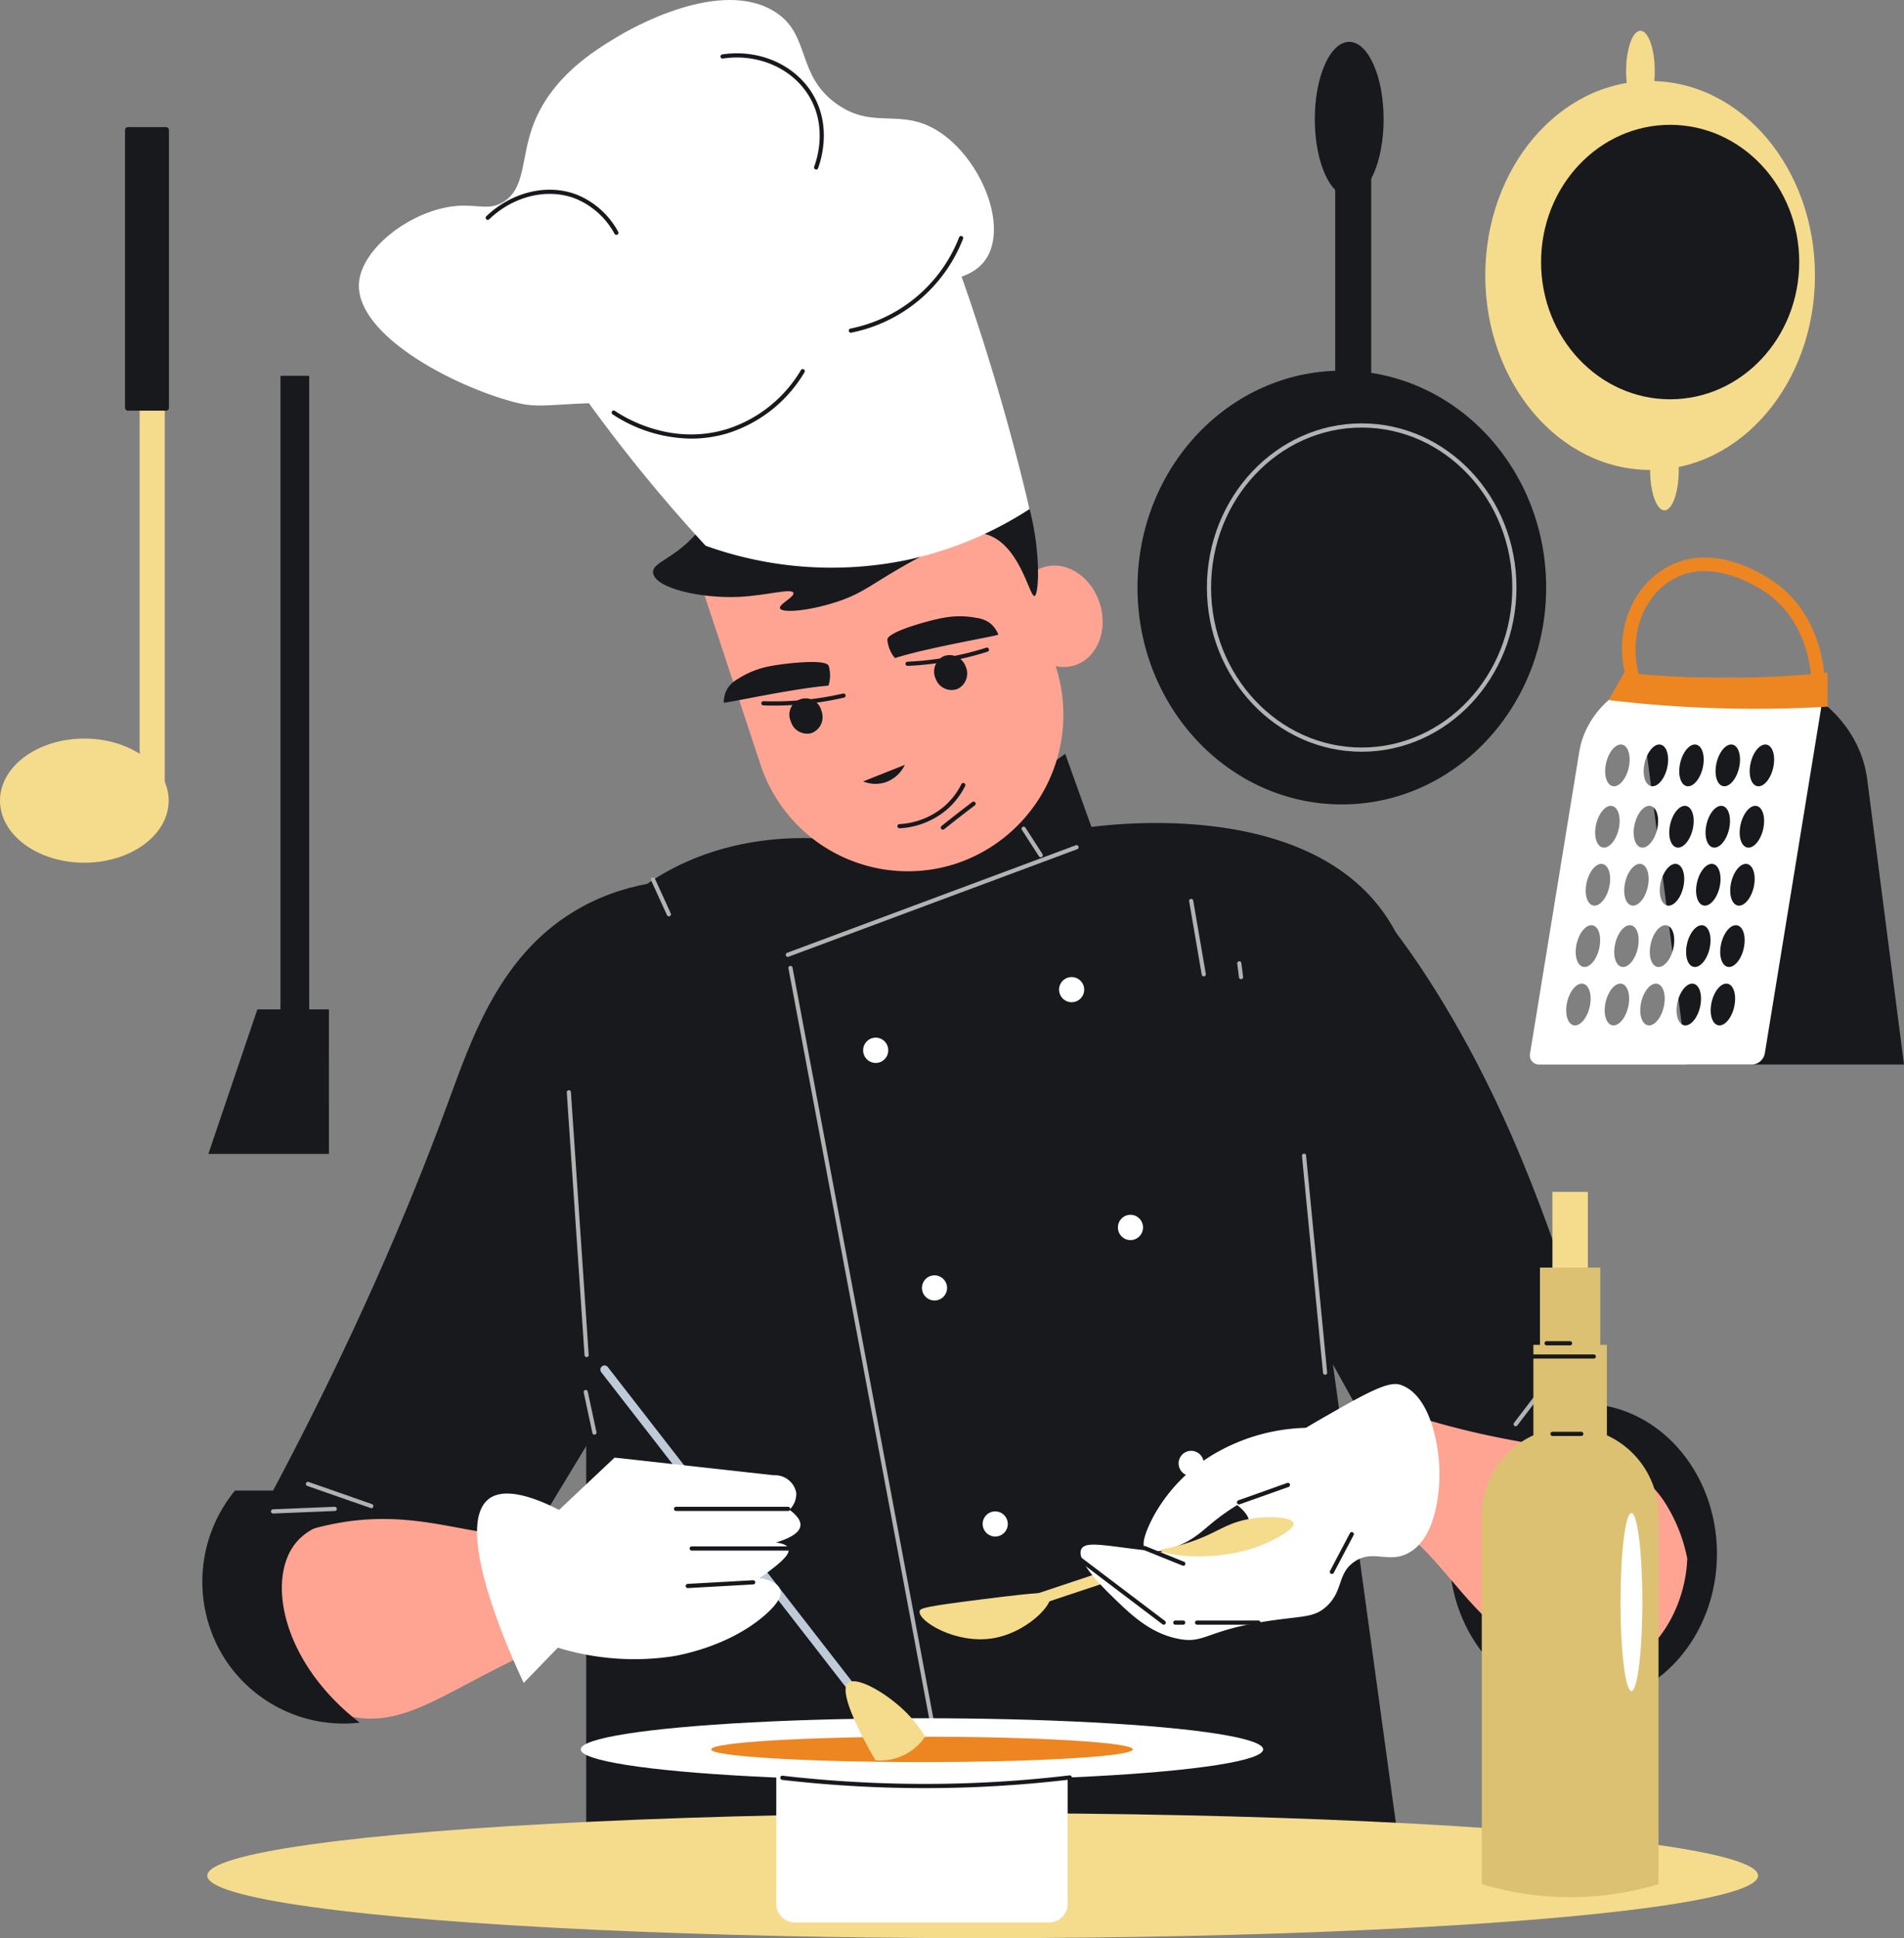 <svg id="img" xmlns="http://www.w3.org/2000/svg" width="468.168" height="476.449" viewBox="0 0 468.168 476.449">
  <rect x="0" y="0" width="468.168" height="476.449" fill="#808080" stroke="none"/>
  <g id="_15" data-name="15" transform="translate(49.745)">
    <ellipse id="Ellipse_1" data-name="Ellipse 1" cx="32.906" cy="36.875" rx="32.906" ry="36.875" transform="translate(306.619 345.066)" fill="#18191d"/>
    <path id="Path_17" data-name="Path 17" d="M307.9,279.871l34.415-10.756c-6.311-26.215-12.664-47.967-17.7-64.053-21.883-69.916-35.308-85.392-49.712-88.994a28.877,28.877,0,0,0-6.835-.85q.24,40.245.483,80.482Q288.229,237.783,307.9,279.871Z" transform="translate(0.963 103.143)" fill="#ffa492"/>
    <path id="Path_18" data-name="Path 18" d="M248.6,119.692c2.142,4.456,6.537,6.234,9.42,4.951,2.4-1.069,3.145-3.99,3.276-4.538Z" transform="translate(-59.33 117.128)" fill="#18191d"/>
    <path id="Path_19" data-name="Path 19" d="M318.888,175.984l-61.528,20.65q-8.785-38.661-17.57-77.318l48.684-16.338Q303.679,139.479,318.888,175.984Z" transform="translate(-86.595 64.883)" fill="#ffa492"/>
    <path id="Path_20" data-name="Path 20" d="M427.751,370.08a326.275,326.275,0,0,1-80.67,19.5,327.8,327.8,0,0,1-118.427-8.776V194.213c-2.539-6.114-6.881-19.329-2.154-33.155,7.335-21.462,33.674-36.088,64.431-32.615-.287-1.1-.573-2.2-.86-3.3l26.244,3.948q15.063-10.942,30.119-21.887,3.225,8.992,6.455,17.989c7.347-.92,52.325-5.962,71.693,20.86a42.6,42.6,0,0,1,4.89,8.829q-14.05,11.486-28.108,22.972Q414.559,273.965,427.751,370.08Z" transform="translate(-134.263 78.093)" fill="#18191d"/>
    <path id="Path_21" data-name="Path 21" d="M297.585,192.956a38.163,38.163,0,0,1-48.348-24.363l-17.66-53.409a68.411,68.411,0,0,1,72.532-24.342q8.834,26.7,17.66,53.409A38.567,38.567,0,0,1,297.585,192.956Z" transform="translate(-112.019 19.266)" fill="#ffa492"/>
    <path id="Path_22" data-name="Path 22" d="M271.873,105.119c2.191,6.634-.483,13.508-5.979,15.352s-11.726-2.038-13.921-8.672.483-13.508,5.98-15.352S269.678,98.485,271.873,105.119Z" transform="translate(-51.253 43.033)" fill="#ffa492"/>
    <g id="Group_21007" data-name="Group 21007" transform="translate(137.455 170.48)">
      <path id="Path_23" data-name="Path 23" d="M239.1,106.584q-1.333,0-2.662-.05a.517.517,0,0,1-.5-.532c.012-.289.254-.446.532-.5a75.265,75.265,0,0,0,19.581-1.881.531.531,0,0,1,.614.388.519.519,0,0,1-.385.619,76.879,76.879,0,0,1-17.185,1.956Z" transform="translate(-235.947 -103.613)" fill="#18191d"/>
    </g>
    <path id="Path_24" data-name="Path 24" d="M237.9,109.515a4.162,4.162,0,0,0,5.144,2.884,4.212,4.212,0,0,0,2.4-5.417,4,4,0,1,0-7.548,2.533Z" transform="translate(-93.199 67.799)" fill="#18191d"/>
    <g id="Group_21008" data-name="Group 21008" transform="translate(172.906 159.2)">
      <path id="Path_25" data-name="Path 25" d="M245.115,105.372a.516.516,0,0,1-.02-1.031,75.2,75.2,0,0,0,19.372-3.441.514.514,0,0,1,.307.982,77.2,77.2,0,0,1-8.375,2.145,77.905,77.905,0,0,1-11.263,1.345Z" transform="translate(-244.603 -100.879)" fill="#18191d"/>
    </g>
    <path id="Path_26" data-name="Path 26" d="M246.7,107.2a4.165,4.165,0,0,0,5.357,2.467,4.218,4.218,0,0,0,1.966-5.595,4.163,4.163,0,0,0-5.357-2.463A4.213,4.213,0,0,0,246.7,107.2Z" transform="translate(-66.359 59.694)" fill="#18191d"/>
    <path id="Path_27" data-name="Path 27" d="M259.435,107.554a8.281,8.281,0,0,0,.07-4.84c-.561-1.914-11.66-.536-14.568.07a22.042,22.042,0,0,0-7.728,3.09,7.387,7.387,0,0,0-2.506,2.236,6.739,6.739,0,0,0-1.012,3.614C234.116,111.948,250.666,108.239,259.435,107.554Z" transform="translate(-105.478 61)" fill="#18191d"/>
    <path id="Path_28" data-name="Path 28" d="M245.367,109.29a8.286,8.286,0,0,1-1.851-4.468c-.188-1.984,10.624-4.868,13.544-5.392a21.894,21.894,0,0,1,8.318-.033,7.29,7.29,0,0,1,3.149,1.139,6.685,6.685,0,0,1,2.277,2.975C270.493,103.877,253.759,106.638,245.367,109.29Z" transform="translate(-75.069 52.481)" fill="#18191d"/>
    <path id="Path_29" data-name="Path 29" d="M242.059,111.937a8.05,8.05,0,0,0,5.41.239,8.3,8.3,0,0,0,4.845-4.312Z" transform="translate(-79.572 80.159)" fill="#18191d"/>
    <g id="Group_21009" data-name="Group 21009" transform="translate(170.916 192.467)">
      <path id="Path_30" data-name="Path 30" d="M244.629,120.091a.516.516,0,0,1-.029-1.031,18.572,18.572,0,0,0,11.046-4.377,17.819,17.819,0,0,0,4.21-5.454.506.506,0,0,1,.688-.227.521.521,0,0,1,.225.693,18.772,18.772,0,0,1-4.456,5.768,19.588,19.588,0,0,1-11.656,4.629Z" transform="translate(-244.117 -108.942)" fill="#18191d"/>
    </g>
    <g id="Group_21010" data-name="Group 21010" transform="translate(181.579 197.042)">
      <path id="Path_31" data-name="Path 31" d="M247.23,116.971a.516.516,0,0,1-.315-.92q1.874-1.5,3.817-3.016,1.892-1.473,3.756-2.88a.514.514,0,0,1,.618.821q-1.861,1.411-3.747,2.876c-1.29,1.007-2.564,2.009-3.809,3A.492.492,0,0,1,247.23,116.971Z" transform="translate(-246.72 -110.051)" fill="#18191d"/>
    </g>
    <path id="Path_32" data-name="Path 32" d="M261.41,293.618l-55.368-24.165c22.116-41.052,36.053-74.425,45.1-98.978,6.266-17.011,13.22-38.019,33.129-48.977,12.594-6.935,25.749-7.3,34.849-6.5q2.021,38.407,4.046,76.818Q292.284,242.716,261.41,293.618Z" transform="translate(-191.064 101.509)" fill="#18191d"/>
    <path id="Path_33" data-name="Path 33" d="M370.1,266.169c-7.953,16.012-22.427,24.45-34.292,21.661-2.339-.549-7.691-2.269-12.823-8.66Q292.33,223.91,261.675,168.647l42-53.367c2.1,2.409,5.14,6.011,8.592,10.541,2.621,3.437,14.593,19.354,26.547,45.594C356.336,209.86,368.115,257.942,370.1,266.169Z" transform="translate(-18.849 103.337)" fill="#18191d"/>
    <g id="Group_21011" data-name="Group 21011" transform="translate(201.45 203.228)">
      <path id="Path_34" data-name="Path 34" d="M256.273,119.055a.506.506,0,0,1-.43-.231l-4.186-6.478a.513.513,0,1,1,.856-.565l4.186,6.478a.517.517,0,0,1-.147.714A.533.533,0,0,1,256.273,119.055Z" transform="translate(-251.572 -111.55)" fill="#b2b2b2"/>
    </g>
    <g id="Group_21012" data-name="Group 21012" transform="translate(143.464 207.755)">
      <path id="Path_35" data-name="Path 35" d="M237.925,140.115a.516.516,0,0,1-.176-1l70.992-26.442a.524.524,0,0,1,.655.305.514.514,0,0,1-.3.664L238.1,140.082A.513.513,0,0,1,237.925,140.115Z" transform="translate(-237.414 -112.647)" fill="#b2b2b2"/>
    </g>
    <g id="Group_21013" data-name="Group 21013" transform="translate(144.11 237.443)">
      <path id="Path_36" data-name="Path 36" d="M280.572,347.294a.517.517,0,0,1-.5-.421l-42.487-226.42a.514.514,0,0,1,.405-.6.5.5,0,0,1,.6.408l42.487,226.42a.518.518,0,0,1-.405.607Z" transform="translate(-237.572 -119.843)" fill="#b2b2b2"/>
    </g>
    <ellipse id="Ellipse_2" data-name="Ellipse 2" cx="3.088" cy="3.11" rx="3.088" ry="3.11" transform="translate(162.489 255.079)" fill="#fff"/>
    <path id="Path_37" data-name="Path 37" d="M260,123.62a3.088,3.088,0,1,1-3.088-3.111A3.1,3.1,0,0,1,260,123.62Z" transform="translate(-43.155 119.682)" fill="#fff"/>
    <path id="Path_38" data-name="Path 38" d="M251.767,141.392a3.088,3.088,0,1,1-3.088-3.111A3.1,3.1,0,0,1,251.767,141.392Z" transform="translate(-68.638 175.233)" fill="#fff"/>
    <ellipse id="Ellipse_3" data-name="Ellipse 3" cx="3.088" cy="3.11" rx="3.088" ry="3.11" transform="translate(225.133 298.627)" fill="#fff"/>
    <path id="Path_39" data-name="Path 39" d="M255.412,155.456a3.088,3.088,0,1,1-3.088-3.111A3.1,3.1,0,0,1,255.412,155.456Z" transform="translate(-57.355 219.195)" fill="#fff"/>
    <path id="Path_40" data-name="Path 40" d="M267.176,151.847a3.088,3.088,0,1,1-3.088-3.111A3.1,3.1,0,0,1,267.176,151.847Z" transform="translate(-20.939 207.914)" fill="#fff"/>
    <g id="Group_21014" data-name="Group 21014" transform="translate(270.39 283.592)">
      <path id="Path_41" data-name="Path 41" d="M274.089,185.384a.509.509,0,0,1-.508-.466L268.408,131.6a.51.51,0,0,1,.463-.561.479.479,0,0,1,.553.466l5.173,53.309a.508.508,0,0,1-.459.561Z" transform="translate(-268.405 -131.029)" fill="#b2b2b2"/>
    </g>
    <path id="Path_42" data-name="Path 42" d="M306.7,88.839c18.52,9.035,18.532,43.148,16.567,43.779-1.278.408-3.641-13.215-12.373-15.278-3.653-.866-8.187,1.539-17.107,6.387-10.513,5.714-12.172,8.078-19.356,10.405-6.659,2.158-13.347,2.752-13.769,1.518-.344-1.007,3.645-2.785,3.3-3.8-.41-1.217-6.643.664-13.319.986-9.281.446-20.6-2.055-21.174-5.85-.4-2.669,4.923-3.193,10.755-9.861,6.823-7.794,5.042-13.359,11.189-18.529,3.8-3.2,8.015-3.169,13.335-4.769C285.207,87.672,297.018,84.119,306.7,88.839Z" transform="translate(-118.62 13.888)" fill="#18191d"/>
    <path id="Path_43" data-name="Path 43" d="M339.819,151.06a89.968,89.968,0,0,1-29.963,12.476,91.52,91.52,0,0,1-49.691-3.462c-5.259-5.7-10.632-11.87-16.038-18.529-7.712-9.514-14.49-18.8-20.429-27.635q45.983-19.99,91.97-39.983,4.7,11.944,9.141,24.924C331.03,117.125,335.937,134.614,339.819,151.06Z" transform="translate(-136.409 -25.922)" fill="#fff"/>
    <path id="Path_44" data-name="Path 44" d="M247.345,111.924c-3.481,2.158-6.258.607-11.3.978-11,.809-23.238,10.1-24.2,18.529-1.38,12.109,20.31,24.478,36.463,29.256,9.924,2.933,8.167-.144,43.241.648,21.436.487,31.63,1.853,37.757-5.2,4.378-5.042,1.4-8.318,5.807-14.63,8.879-12.724,25.913-6.5,31.3-16.252,4.64-8.4-1.921-24.033-11.943-30.56-9.436-6.143-15.981-.326-25.167-6.824-9.952-7.039-6.451-16.813-14.846-22.432-13.6-9.106-36.446,4.291-39.043,5.855-5.689,3.42-16.6,9.989-20.977,22.316C251.629,101.552,252.689,108.611,247.345,111.924Z" transform="translate(-173.285 -62.292)" fill="#fff"/>
    <g id="Group_21015" data-name="Group 21015" transform="translate(100.654 90.726)">
      <path id="Path_45" data-name="Path 45" d="M246.512,101.379a35.8,35.8,0,0,1-19.327-5.97.515.515,0,0,1-.135-.714.5.5,0,0,1,.713-.136c2.162,1.485,13.659,8.71,27.53,4.481A32.639,32.639,0,0,0,273.5,84.533a.505.505,0,0,1,.7-.177.519.519,0,0,1,.18.705,33.7,33.7,0,0,1-18.795,14.968A31.015,31.015,0,0,1,246.512,101.379Z" transform="translate(-226.961 -84.282)" fill="#18191d"/>
    </g>
    <g id="Group_21016" data-name="Group 21016" transform="translate(158.955 58.005)">
      <path id="Path_46" data-name="Path 46" d="M241.707,100.135a.515.515,0,0,1-.1-1.019,36.274,36.274,0,0,0,26.728-22.44.51.51,0,0,1,.664-.289.519.519,0,0,1,.291.668A37.3,37.3,0,0,1,241.8,100.127Z" transform="translate(-241.196 -76.351)" fill="#18191d"/>
    </g>
    <g id="Group_21017" data-name="Group 21017" transform="translate(69.675 46.634)">
      <path id="Path_47" data-name="Path 47" d="M251.534,84.7a.514.514,0,0,1-.447-.264,19.252,19.252,0,0,0-9.633-8.656c-6.876-2.653-15.186-.648-21.195,5.091a.508.508,0,0,1-.721-.017.518.518,0,0,1,.016-.73c6.291-6.007,15.035-8.095,22.263-5.306a20.254,20.254,0,0,1,10.161,9.114.517.517,0,0,1-.2.7A.492.492,0,0,1,251.534,84.7Z" transform="translate(-219.397 -73.595)" fill="#18191d"/>
    </g>
    <g id="Group_21018" data-name="Group 21018" transform="translate(127.42 13.104)">
      <path id="Path_48" data-name="Path 48" d="M257,94.058c-.442-.136-.578-.433-.479-.7.786-2.1,3.035-9.506-.864-16.672C251.7,69.4,243,65.409,234.084,66.758a.5.5,0,0,1-.582-.433.516.516,0,0,1,.43-.586c9.354-1.411,18.455,2.793,22.624,10.451,4.1,7.554,1.745,15.331.922,17.531A.51.51,0,0,1,257,94.058Z" transform="translate(-233.497 -65.468)" fill="#18191d"/>
    </g>
    <g id="Group_21019" data-name="Group 21019" transform="translate(93.772 341.684)">
      <path id="Path_49" data-name="Path 49" d="M227.923,156.1a.513.513,0,0,1-.5-.408l-2.13-9.956a.515.515,0,0,1,.389-.615.521.521,0,0,1,.61.4l2.13,9.956a.521.521,0,0,1-.393.615A.471.471,0,0,1,227.923,156.1Z" transform="translate(-225.281 -145.109)" fill="#b2b2b2"/>
    </g>
    <g id="Group_21020" data-name="Group 21020" transform="translate(89.618 267.999)">
      <path id="Path_50" data-name="Path 50" d="M229.146,192.862a.515.515,0,0,1-.512-.479L224.268,127.8a.516.516,0,0,1,.475-.553.508.508,0,0,1,.545.479l4.366,64.585a.512.512,0,0,1-.475.549Z" transform="translate(-224.267 -127.249)" fill="#b2b2b2"/>
    </g>
    <g id="Group_21021" data-name="Group 21021" transform="translate(328.796 348.511)">
      <path id="Path_51" data-name="Path 51" d="M283.178,149.935a.516.516,0,0,1-.09-1.023l12.266-2.141a.5.5,0,0,1,.59.417.513.513,0,0,1-.414.6l-12.266,2.141Z" transform="translate(-282.666 -146.763)" fill="#b2b2b2"/>
    </g>
    <g id="Group_21022" data-name="Group 21022" transform="translate(322.424 336.154)">
      <path id="Path_52" data-name="Path 52" d="M281.621,158.224a.5.5,0,0,1-.311-.107.512.512,0,0,1-.09-.722l10.243-13.425a.5.5,0,0,1,.713-.091.512.512,0,0,1,.094.722l-10.243,13.425A.5.5,0,0,1,281.621,158.224Z" transform="translate(-281.11 -143.768)" fill="#b2b2b2"/>
    </g>
    <g id="Group_21023" data-name="Group 21023" transform="translate(110.312 215.689)">
      <path id="Path_53" data-name="Path 53" d="M233.724,124.137a.513.513,0,0,1-.463-.305l-3.895-8.532a.513.513,0,1,1,.934-.425l3.891,8.532a.515.515,0,0,1-.25.681A.505.505,0,0,1,233.724,124.137Z" transform="translate(-229.32 -114.57)" fill="#b2b2b2"/>
    </g>
    <g id="Group_21024" data-name="Group 21024" transform="translate(242.638 220.974)">
      <path id="Path_54" data-name="Path 54" d="M265.229,134.895a.511.511,0,0,1-.5-.429l-3.088-18.013a.512.512,0,0,1,.414-.594.5.5,0,0,1,.594.417l3.088,18.013a.516.516,0,0,1-.418.6Z" transform="translate(-261.629 -115.851)" fill="#b2b2b2"/>
    </g>
    <g id="Group_21025" data-name="Group 21025" transform="translate(254.469 236.295)">
      <path id="Path_55" data-name="Path 55" d="M265.46,123.976a.511.511,0,0,1-.508-.454l-.43-3.367a.515.515,0,0,1,.442-.578.5.5,0,0,1,.573.45l.43,3.367a.515.515,0,0,1-.442.578Z" transform="translate(-264.518 -119.565)" fill="#b2b2b2"/>
    </g>
    <ellipse id="Ellipse_4" data-name="Ellipse 4" cx="190.66" cy="15.368" rx="190.66" ry="15.368" transform="translate(1.222 445.713)" fill="#f5db8c"/>
    <g id="Group_21041" data-name="Group 21041" transform="translate(0 335.662)">
      <g id="Group_21027" data-name="Group 21027" transform="translate(93.053 86.722)">
        <path id="Rectangle_13653" data-name="Rectangle 13653" d="M0,0H71.637a0,0,0,0,1,0,0V41.9a4.583,4.583,0,0,1-4.583,4.583H4.582A4.582,4.582,0,0,1,0,41.9V0A0,0,0,0,1,0,0Z" transform="translate(48.081 3.721)" fill="#fff"/>
        <ellipse id="Ellipse_5" data-name="Ellipse 5" cx="83.899" cy="7.657" rx="83.899" ry="7.657" fill="#fff"/>
        <ellipse id="Ellipse_6" data-name="Ellipse 6" cx="51.819" cy="3.118" rx="51.819" ry="3.118" transform="translate(32.081 4.539)" fill="#ed8521"/>
        <g id="Group_21026" data-name="Group 21026" transform="translate(49.076 14.04)">
          <path id="Path_56" data-name="Path 56" d="M272.662,171.213a306.148,306.148,0,0,1-35.119-2.022.515.515,0,0,1-.451-.574.466.466,0,0,1,.565-.45,306.363,306.363,0,0,0,44.773,1.857c8.556-.276,17.222-.932,25.753-1.943a.5.5,0,0,1,.569.454.511.511,0,0,1-.446.569c-8.564,1.015-17.259,1.671-25.847,1.951Q277.574,171.211,272.662,171.213Z" transform="translate(-237.088 -168.072)" fill="#18191d"/>
        </g>
      </g>
      <path id="Path_57" data-name="Path 57" d="M293.757,152.367q1.032,12.625,2.064,25.258a204.487,204.487,0,0,0-24.778,9.634c-21.731,10.125-31.016,19.045-45.44,14.919a38.526,38.526,0,0,1-13.376-7.245,31.989,31.989,0,0,1-5.82-13.57c-1.716-10.273,2.363-18.636,4.419-22.217a68.011,68.011,0,0,1,15.1-4.241c23.357-3.684,36.524,7.443,56.674,1.844A59.017,59.017,0,0,0,293.757,152.367Z" transform="translate(-191.208 -116.398)" fill="#ffa492"/>
      <path id="Path_58" data-name="Path 58" d="M269.161,168.079q7.255-11.127,14.5-22.255a199.436,199.436,0,0,0,25.741,7.682c23.648,5.347,36.688,3.821,45.457,16.367a39.574,39.574,0,0,1,5.951,14.465,34.786,34.786,0,0,1-4.067,14.935,33.035,33.035,0,0,1-6.143,8.062c-6.094,5.887-15.449,6.919-23.042,3.189-1.212-.594-2.261-1.155-3.145-1.654C303.592,197.153,300.291,179.6,280.78,171.5A57.065,57.065,0,0,0,269.161,168.079Z" transform="translate(4.324 -136.851)" fill="#ffa492"/>
      <g id="Group_21028" data-name="Group 21028" transform="translate(97.883 0)">
        <path id="Path_59" data-name="Path 59" d="M299.268,238.353a1.027,1.027,0,0,1-.807-.392L226.5,145.316a1.044,1.044,0,0,1,.172-1.452,1.029,1.029,0,0,1,1.438.177l71.963,92.645a1.028,1.028,0,0,1-.807,1.667Z" transform="translate(-226.285 -143.649)" fill="#bfcad8"/>
      </g>
      <path id="Path_60" data-name="Path 60" d="M256.382,170.625a30.142,30.142,0,0,1,4.169,5.471,13.24,13.24,0,0,1-12.18,5.8c-.442-.714-1.048-1.737-1.724-2.991-1.728-3.206-7.442-13.809-5.074-16C243.608,161.02,251.451,165.492,256.382,170.625Z" transform="translate(-82.829 -84.833)" fill="#f5db8c"/>
      <path id="Path_61" data-name="Path 61" d="M221.745,159.314c1.806-1.407,6.135-3.012,17.308,2.678q6.825-6.424,13.646-12.852,19.554,2.166,39.109,4.336a5.331,5.331,0,0,1,5.562,4.3,5.423,5.423,0,0,1-1.97,4.444c-3.477.367-7.872.714-12.958.838-10.153.252-20.15-.454-20.142-.813,0-.309,6.27-.594,33.1-.5q3.207,2.271,2.99,4.151-.7,6.152-38.113,8.058c15.911-3.14,34.038-5.978,35.185-2.476.5,1.527-2.38,3.763-4.866,5.665-11.783,9-27.8,12.972-28.554,11.065-.811-2.03,15.133-12.27,26.408-9.514,1.11.272,4.419.949,5,3,.3,1.081-.049,2.872-3.711,6.094-9.117,8.021-21.9,10.075-23.021,10.24a63.953,63.953,0,0,1-27.965-2.166q-4.2,4.332-8.392,8.668C227.954,199.438,212.632,166.423,221.745,159.314Z" transform="translate(-151.326 -126.485)" fill="#fff"/>
      <path id="Path_62" data-name="Path 62" d="M246.892,158.092c-2.674-.289-15.682-1.465-21.62,6.015-7.139,8.986-3.2,29.376,15.813,44.047a34.719,34.719,0,0,1-34.37-17.716,35.265,35.265,0,0,1,3.711-39.335h24.365Q240.84,154.6,246.892,158.092Z" transform="translate(-202.385 -120.349)" fill="#18191d"/>
      <g id="Group_21029" data-name="Group 21029" transform="translate(115.954 34.743)">
        <path id="Path_63" data-name="Path 63" d="M258.813,153.1h-27.6a.516.516,0,0,1,0-1.031h27.6a.516.516,0,0,1,0,1.031Z" transform="translate(-230.697 -152.07)" fill="#18191d"/>
      </g>
      <g id="Group_21030" data-name="Group 21030" transform="translate(119.828 44.484)">
        <path id="Path_64" data-name="Path 64" d="M255.95,155.463h-23.8a.516.516,0,0,1,0-1.032h23.8a.516.516,0,0,1,0,1.032Z" transform="translate(-231.643 -154.431)" fill="#18191d"/>
      </g>
      <g id="Group_21031" data-name="Group 21031" transform="translate(118.853 52.794)">
        <path id="Path_65" data-name="Path 65" d="M231.917,158.38a.517.517,0,0,1-.512-.487.524.524,0,0,1,.483-.545l16.087-.9a.529.529,0,0,1,.541.491.517.517,0,0,1-.483.54l-16.087.9Z" transform="translate(-231.405 -156.445)" fill="#18191d"/>
      </g>
      <g id="Group_21038" data-name="Group 21038" transform="translate(176.362 4.567)">
        <rect id="Rectangle_13654" data-name="Rectangle 13654" width="59.76" height="2.758" rx="0.135" transform="matrix(0.949, -0.316, 0.316, 0.949, 27.418, 52.008)" fill="#f5db8c"/>
        <path id="Path_66" data-name="Path 66" d="M301.974,147.4a46.85,46.85,0,0,0-24.508,5.7,40.215,40.215,0,0,0-16.3,16.334c-2.945,5.739-2.285,7.109-1.982,7.5,1.483,1.9,6.631,0,7.8-.433,4.108-1.506,6.266-3.734,9.027-5.978a55.292,55.292,0,0,1,12.111-7.451Z" transform="translate(-203.811 -136.6)" fill="#fff"/>
        <path id="Path_67" data-name="Path 67" d="M255.345,185.279c1.282-2.245,7.028-.38,22.149,1.044,5.492.516,15.068,1.419,18.193-3.416a6.089,6.089,0,0,0,1.04-3.705c-.369-4.658-7.077-5.97-7.073-9.118,0-2.236,3.4-3.647,7.827-5.982,8.334-4.4,4.612-3.8,16.87-10.822,10.874-6.234,16.345-9.291,19.327-8.359,7.433,2.331,9.792,15.129,9.674,22.448-.033,2.022-.242,15.162-7.794,19.016-4.874,2.488-8.564-1.064-13.122,2.059-4.259,2.917-2.633,7.109-6.856,10.983-3.145,2.884-5.82,2.253-15.084,3.7-14.539,2.273-14.941,5.525-21.3,4.274-6.84-1.349-11.443-5.7-15.932-10.067C260.837,194.983,253.744,188.077,255.345,185.279Z" transform="translate(-215.527 -144.756)" fill="#fff"/>
        <g id="Group_21032" data-name="Group 21032" transform="translate(39.023 42.61)">
          <path id="Path_68" data-name="Path 68" d="M275.986,171.638a.49.49,0,0,1-.307-.107l-20.5-15.517a.519.519,0,0,1-.1-.722.509.509,0,0,1,.717-.1l20.5,15.521a.519.519,0,0,1,.1.722A.509.509,0,0,1,275.986,171.638Z" transform="translate(-254.975 -155.084)" fill="#18191d"/>
        </g>
        <g id="Group_21033" data-name="Group 21033" transform="translate(62.352 58.132)">
          <path id="Path_69" data-name="Path 69" d="M263.161,159.877h-1.978a.516.516,0,0,1,0-1.031h1.978a.516.516,0,0,1,0,1.031Z" transform="translate(-260.671 -158.846)" fill="#18191d"/>
        </g>
        <g id="Group_21034" data-name="Group 21034" transform="translate(67.721 58.132)">
          <path id="Path_70" data-name="Path 70" d="M277.59,159.877h-15.1a.516.516,0,0,1,0-1.031h15.1a.516.516,0,0,1,0,1.031Z" transform="translate(-261.982 -158.846)" fill="#18191d"/>
        </g>
        <g id="Group_21035" data-name="Group 21035" transform="translate(100.879 36.397)">
          <path id="Path_71" data-name="Path 71" d="M270.59,163.864a.576.576,0,0,1-.242-.058.519.519,0,0,1-.209-.7l4.878-9.258a.513.513,0,1,1,.905.483l-4.882,9.258A.506.506,0,0,1,270.59,163.864Z" transform="translate(-270.078 -153.578)" fill="#18191d"/>
        </g>
        <g id="Group_21036" data-name="Group 21036" transform="translate(78.045 24.284)">
          <path id="Path_72" data-name="Path 72" d="M265.016,155.952a.511.511,0,0,1-.483-.343.524.524,0,0,1,.311-.664l12.016-4.274a.518.518,0,0,1,.344.978l-12.016,4.274A.5.5,0,0,1,265.016,155.952Z" transform="translate(-264.503 -150.642)" fill="#18191d"/>
        </g>
        <g id="Group_21037" data-name="Group 21037" transform="translate(54.856 39.824)">
          <path id="Path_73" data-name="Path 73" d="M268.827,159.275c-.192-.037-9.666-3.878-9.666-3.878a.516.516,0,0,1-.283-.672.528.528,0,0,1,.668-.285l9.473,3.841a.516.516,0,0,1,.283.672A.5.5,0,0,1,268.827,159.275Z" transform="translate(-258.841 -154.409)" fill="#18191d"/>
        </g>
        <path id="Path_74" data-name="Path 74" d="M292.617,154.18c.315,1.267-3.211,3.16-4.476,3.845-12.307,6.618-28.218,3.957-28.231,2.8,0-.289.987-.215,4.431-1.143,9.006-2.43,10.579-5.2,16.964-6.457C286.4,152.228,292.236,152.645,292.617,154.18Z" transform="translate(-200.675 -119.973)" fill="#f5db8c"/>
        <path id="Path_75" data-name="Path 75" d="M277.545,157.737c.975,2.174-5.8,9.3-14.167,10.616-9.092,1.436-18.332-4.254-17.918-6.663.135-.776,1.257-1.164,15.838-2.991C275.857,156.87,277.193,156.949,277.545,157.737Z" transform="translate(-245.447 -105.834)" fill="#f5db8c"/>
      </g>
      <g id="Group_21039" data-name="Group 21039" transform="translate(25.468 28.612)">
        <path id="Path_76" data-name="Path 76" d="M224.685,157.062c-.168-.029-15.739-5.475-15.739-5.475a.518.518,0,0,1-.315-.656.512.512,0,0,1,.651-.318l15.571,5.446a.52.52,0,0,1,.315.656A.513.513,0,0,1,224.685,157.062Z" transform="translate(-208.603 -150.584)" fill="#b2b2b2"/>
      </g>
      <g id="Group_21040" data-name="Group 21040" transform="translate(16.886 34.743)">
        <path id="Path_77" data-name="Path 77" d="M207.02,153.72a.516.516,0,0,1-.02-1.031l15.166-.619a.541.541,0,0,1,.532.5.512.512,0,0,1-.491.536l-15.166.619Z" transform="translate(-206.508 -152.07)" fill="#b2b2b2"/>
      </g>
    </g>
    <g id="Group_21045" data-name="Group 21045" transform="translate(314.605 292.991)">
      <rect id="Rectangle_13655" data-name="Rectangle 13655" width="8.712" height="25.843" transform="translate(17.37)" fill="#f5db8c"/>
      <rect id="Rectangle_13656" data-name="Rectangle 13656" width="18.071" height="25.292" transform="translate(12.691 37.61)" fill="#dbc171"/>
      <rect id="Rectangle_13657" data-name="Rectangle 13657" width="14.844" height="22.613" transform="translate(14.304 18.616)" fill="#dbc171"/>
      <path id="Path_78" data-name="Path 78" d="M322.655,259.6a75.072,75.072,0,0,1-43.454,0V169.236a21.728,21.728,0,1,1,43.454,0Z" transform="translate(-279.201 -89.429)" fill="#dbc171"/>
      <g id="Group_21042" data-name="Group 21042" transform="translate(15.42 36.704)">
        <path id="Path_79" data-name="Path 79" d="M289.273,143.234h-5.8a.516.516,0,0,1,0-1.031h5.8a.516.516,0,0,1,0,1.031Z" transform="translate(-282.966 -142.203)" fill="#18191d"/>
      </g>
      <g id="Group_21043" data-name="Group 21043" transform="translate(16.857 58.975)">
        <path id="Path_80" data-name="Path 80" d="M290.943,148.632h-7.114a.516.516,0,0,1,0-1.031h7.114a.516.516,0,0,1,0,1.031Z" transform="translate(-283.317 -147.601)" fill="#18191d"/>
      </g>
      <g id="Group_21044" data-name="Group 21044" transform="translate(10.579 39.956)">
        <path id="Path_81" data-name="Path 81" d="M298.756,144.022H282.3a.516.516,0,0,1,0-1.031h16.46a.516.516,0,0,1,0,1.031Z" transform="translate(-281.784 -142.991)" fill="#18191d"/>
      </g>
      <ellipse id="Ellipse_7" data-name="Ellipse 7" cx="2.689" cy="21.888" rx="2.689" ry="21.888" transform="translate(34.109 78.938)" fill="#fff"/>
    </g>
  </g>
  <g id="Group_21050" data-name="Group 21050" transform="translate(376.186 137.048)">
    <g id="Group_21046" data-name="Group 21046" transform="translate(26.347 29.567)">
      <path id="Path_82" data-name="Path 82" d="M354.16,197.751H300.786l-12.262-95.075H317.16c13.659,0,26.171,11.156,27.948,24.916Z" transform="translate(-288.524 -102.676)" fill="#18191d"/>
    </g>
    <g id="Group_21047" data-name="Group 21047" transform="translate(0 29.567)">
      <path id="Path_83" data-name="Path 83" d="M352.2,102.676H315.257c-9.977,0-19.392,8.144-21.031,18.195l-12.1,74.153a2.25,2.25,0,0,0,2.265,2.727h52.3a3.329,3.329,0,0,0,3.154-2.727L354.464,105.4A2.252,2.252,0,0,0,352.2,102.676Zm-24.34,21.537c.463-2.834,2.13-5.132,3.723-5.132s2.511,2.3,2.048,5.132-2.13,5.132-3.723,5.132S327.4,127.047,327.859,124.213Zm-2.461,15.08c.463-2.834,2.13-5.133,3.723-5.133s2.511,2.3,2.048,5.133-2.13,5.132-3.723,5.132S324.935,142.127,325.4,139.293Zm3.444,14.263c-.463,2.834-2.13,5.132-3.723,5.132s-2.511-2.3-2.048-5.132,2.13-5.133,3.723-5.133S329.3,150.721,328.842,153.555Zm-9.911-29.343c.463-2.834,2.13-5.132,3.723-5.132s2.511,2.3,2.048,5.132-2.13,5.132-3.723,5.132S318.468,127.047,318.931,124.213Zm-2.462,15.08c.463-2.834,2.13-5.133,3.723-5.133s2.51,2.3,2.048,5.133-2.13,5.132-3.723,5.132S316.006,142.127,316.469,139.293Zm3.444,14.263c-.463,2.834-2.13,5.132-3.723,5.132s-2.511-2.3-2.048-5.132,2.13-5.133,3.723-5.133S320.376,150.721,319.913,153.555Zm-9.731-29.343c.463-2.834,2.13-5.132,3.723-5.132s2.51,2.3,2.048,5.132-2.13,5.132-3.723,5.132S309.72,127.047,310.182,124.213Zm-2.462,15.08c.463-2.834,2.13-5.133,3.727-5.133s2.511,2.3,2.048,5.133-2.13,5.132-3.723,5.132S307.262,142.127,307.721,139.293Zm1.4,9.13c1.593,0,2.511,2.3,2.048,5.133s-2.126,5.132-3.723,5.132-2.511-2.3-2.048-5.132S307.524,148.423,309.118,148.423Zm-8.4-24.21c.463-2.834,2.13-5.132,3.723-5.132s2.511,2.3,2.048,5.132-2.13,5.132-3.723,5.132S300.251,127.047,300.713,124.213Zm-2.462,15.08c.463-2.834,2.13-5.133,3.723-5.133s2.515,2.3,2.052,5.133-2.13,5.132-3.723,5.132S297.793,142.127,298.252,139.293Zm-1.356,43.7c-.463,2.834-2.13,5.133-3.723,5.133s-2.511-2.3-2.048-5.133,2.13-5.132,3.723-5.132S297.359,180.154,296.9,182.989Zm2.343-14.354c-.463,2.834-2.13,5.132-3.723,5.132s-2.51-2.3-2.048-5.132,2.126-5.133,3.723-5.133S299.7,165.8,299.239,168.635Zm-1.266-9.947c-1.593,0-2.511-2.3-2.048-5.132s2.13-5.133,3.723-5.133,2.511,2.3,2.048,5.133S299.571,158.688,297.973,158.688Zm8.392,24.3c-.463,2.834-2.13,5.133-3.723,5.133s-2.511-2.3-2.048-5.133,2.13-5.132,3.723-5.132S306.828,180.154,306.365,182.989Zm2.343-14.354c-.463,2.834-2.13,5.132-3.723,5.132s-2.511-2.3-2.048-5.132,2.126-5.133,3.723-5.133S309.171,165.8,308.708,168.635Zm6.405,14.354c-.463,2.834-2.13,5.133-3.723,5.133s-2.511-2.3-2.048-5.133,2.13-5.132,3.723-5.132S315.576,180.154,315.113,182.989Zm2.343-14.354c-.463,2.834-2.13,5.132-3.723,5.132s-2.515-2.3-2.052-5.132,2.13-5.133,3.723-5.133S317.919,165.8,317.456,168.635Zm6.586,14.354c-.463,2.834-2.13,5.133-3.723,5.133s-2.51-2.3-2.052-5.133,2.13-5.132,3.727-5.132S324.5,180.154,324.042,182.989Zm2.339-14.354c-.459,2.834-2.126,5.132-3.723,5.132s-2.511-2.3-2.048-5.132,2.13-5.133,3.723-5.133S326.843,165.8,326.38,168.635Zm6.045,14.354c-.459,2.834-2.126,5.133-3.723,5.133s-2.51-2.3-2.048-5.133,2.13-5.132,3.723-5.132S332.888,180.154,332.425,182.989Zm2.343-14.354c-.463,2.834-2.13,5.132-3.723,5.132s-2.511-2.3-2.048-5.132,2.13-5.133,3.723-5.133S335.231,165.8,334.768,168.635Zm2.461-15.08c-.463,2.834-2.13,5.132-3.723,5.132s-2.51-2.3-2.048-5.132,2.13-5.133,3.723-5.133S337.692,150.721,337.229,153.555Zm2.326-14.263c-.463,2.834-2.13,5.132-3.723,5.132s-2.511-2.3-2.048-5.132,2.13-5.133,3.723-5.133S340.018,136.458,339.556,139.293Zm2.461-15.08c-.463,2.834-2.13,5.132-3.723,5.132s-2.511-2.3-2.048-5.132,2.126-5.132,3.723-5.132S342.48,121.378,342.017,124.213Z" transform="translate(-282.091 -102.676)" fill="#fff"/>
    </g>
    <g id="Group_21048" data-name="Group 21048" transform="translate(19.36 28.301)">
      <path id="Path_84" data-name="Path 84" d="M340.642,110.736c-6.864.4-14.154.594-21.829.491a305.165,305.165,0,0,1-31.995-2.108q1.911-3.373,3.825-6.75c7.126.726,14.92,1.209,23.3,1.267a246.76,246.76,0,0,0,26.7-1.267Z" transform="translate(-286.818 -102.369)" fill="#ed8521"/>
    </g>
    <g id="Group_21049" data-name="Group 21049" transform="translate(22.652)">
      <path id="Path_85" data-name="Path 85" d="M288.978,126.372c-3.506-10.694-.045-22.085,8.408-27.7,12.553-8.326,26.982,2.282,28.6,3.523,10.653,8.243,11.414,21.281,11.459,23.814l-3.276.058c-.037-2.265-.717-13.929-10.182-21.252-.557-.433-13.962-10.583-24.79-3.383-7.11,4.716-10.1,14.77-7.1,23.9Z" transform="translate(-287.622 -95.51)" fill="#ed8521"/>
    </g>
  </g>
  <g id="Group_21052" data-name="Group 21052" transform="translate(279.697 10.288)">
    <ellipse id="Ellipse_8" data-name="Ellipse 8" cx="50.241" cy="53.313" rx="50.241" ry="53.313" transform="translate(0 80.834)" fill="#18191d"/>
    <g id="Group_21051" data-name="Group 21051" transform="translate(17.064 93.788)">
      <path id="Path_86" data-name="Path 86" d="M300.758,168.235c-20.986,0-38.06-18.1-38.06-40.359s17.074-40.359,38.06-40.359,38.06,18.1,38.06,40.359S321.744,168.235,300.758,168.235Zm0-79.686c-20.42,0-37.036,17.642-37.036,39.327S280.338,167.2,300.758,167.2s37.036-17.642,37.036-39.327S321.178,88.549,300.758,88.549Z" transform="translate(-262.698 -87.518)" fill="#b2b2b2"/>
    </g>
    <rect id="Rectangle_13658" data-name="Rectangle 13658" width="8.853" height="76.855" rx="0.593" transform="translate(48.614 11.025)" fill="#18191d"/>
    <path id="Path_87" data-name="Path 87" d="M286.1,83.806c0,10.5-3.789,19.016-8.462,19.016s-8.461-8.516-8.461-19.016,3.788-19.02,8.461-19.02S286.1,73.3,286.1,83.806Z" transform="translate(-225.584 -64.786)" fill="#18191d"/>
  </g>
  <g id="Group_21053" data-name="Group 21053" transform="translate(365.208 7.557)">
    <ellipse id="Ellipse_9" data-name="Ellipse 9" cx="40.532" cy="47.802" rx="40.532" ry="47.802" transform="translate(0 12.359)" fill="#f5db8c"/>
    <ellipse id="Ellipse_10" data-name="Ellipse 10" cx="31.738" cy="33.736" rx="31.738" ry="33.736" transform="translate(13.721 23.127)" fill="#18191d"/>
    <ellipse id="Ellipse_11" data-name="Ellipse 11" cx="3.522" cy="9.93" rx="3.522" ry="9.93" transform="translate(34.631)" fill="#f5db8c"/>
    <path id="Path_88" data-name="Path 88" d="M296.351,97.816c0,5.483-1.577,9.931-3.522,9.931s-3.522-4.448-3.522-9.931,1.577-9.931,3.522-9.931S296.351,92.333,296.351,97.816Z" transform="translate(-248.776 10.148)" fill="#f5db8c"/>
  </g>
  <g id="Group_21054" data-name="Group 21054" transform="translate(0 31.252)">
    <rect id="Rectangle_13659" data-name="Rectangle 13659" width="6.169" height="153.853" rx="0.393" transform="translate(34.338 8.435)" fill="#f5db8c"/>
    <path id="Path_89" data-name="Path 89" d="M231.715,121.555c0,8.429-9.285,15.261-20.74,15.261s-20.736-6.832-20.736-15.261,9.285-15.257,20.736-15.257S231.715,113.13,231.715,121.555Z" transform="translate(-190.239 44.008)" fill="#f5db8c"/>
    <rect id="Rectangle_13660" data-name="Rectangle 13660" width="10.795" height="69.698" rx="0.687" transform="translate(30.74)" fill="#18191d"/>
  </g>
  <g id="Group_21055" data-name="Group 21055" transform="translate(51.231 92.384)">
    <rect id="Rectangle_13661" data-name="Rectangle 13661" width="7.064" height="166.572" rx="0.222" transform="translate(17.731)" fill="#18191d"/>
    <path id="Path_90" data-name="Path 90" d="M232.392,157.969H202.748L214.8,122.433h17.59Z" transform="translate(-202.748 33.311)" fill="#18191d"/>
  </g>
</svg>

